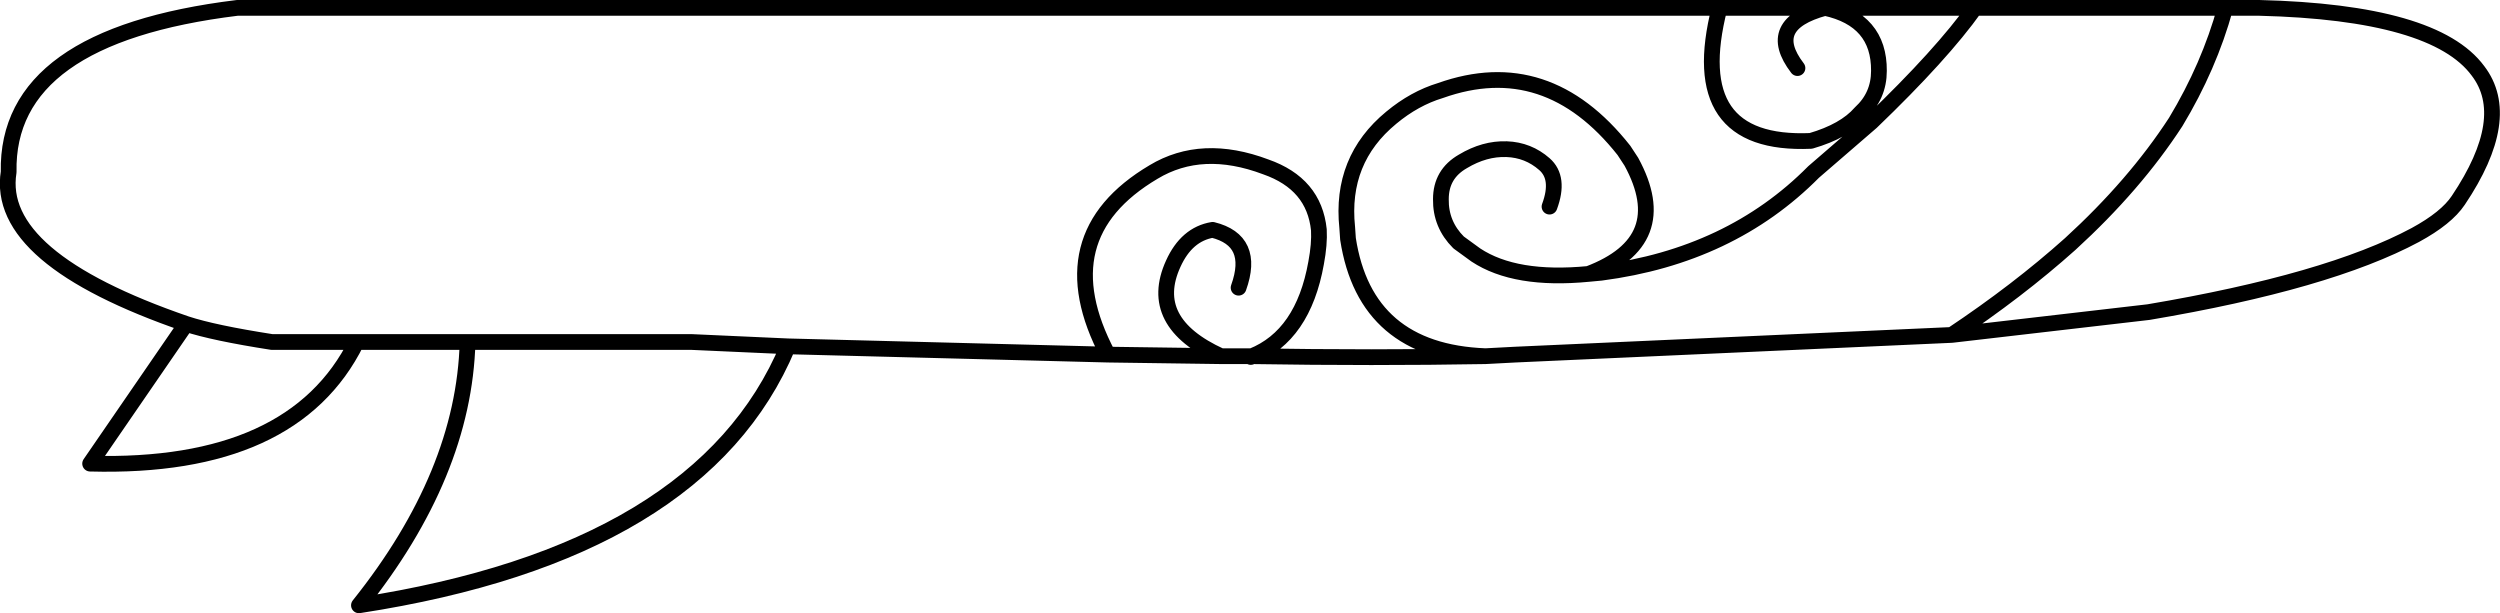<?xml version="1.0" encoding="UTF-8" standalone="no"?>
<svg xmlns:xlink="http://www.w3.org/1999/xlink" height="77.9px" width="317.6px" xmlns="http://www.w3.org/2000/svg">
  <g transform="matrix(1.0, 0.0, 0.0, 1.0, 158.8, 38.95)">
    <path d="M-18.05 6.1 Q-26.0 -8.95 -12.25 -17.1 -6.1 -20.8 2.0 -17.75 8.15 -15.6 8.75 -9.75 8.85 -7.95 8.4 -5.55 6.75 3.7 0.25 6.3 15.75 6.55 29.9 6.3 14.65 5.7 12.45 -8.6 L12.35 -10.05 Q11.45 -18.65 17.95 -24.0 20.9 -26.45 24.2 -27.45 37.7 -32.25 47.5 -19.85 L48.45 -18.4 Q53.95 -8.3 43.0 -4.15 L44.6 -4.3 Q61.05 -6.45 71.6 -17.1 L78.95 -23.45 Q87.9 -32.05 92.1 -37.95 L73.05 -37.95 Q79.95 -36.45 79.9 -29.95 79.9 -26.75 77.55 -24.6 75.55 -22.3 71.25 -21.05 55.15 -20.35 59.65 -37.95 L-128.65 -37.95 Q-158.05 -34.35 -157.7 -17.1 -159.45 -6.15 -135.15 2.2 -131.65 3.35 -124.25 4.5 L-113.5 4.5 -99.4 4.5 -70.9 4.5 -58.7 5.05 -18.05 6.1 -3.7 6.3 Q-13.15 2.0 -9.75 -5.45 -8.05 -9.2 -4.75 -9.75 0.7 -8.4 -1.45 -2.4 M43.0 -4.15 Q33.7 -3.25 28.7 -6.55 L26.5 -8.15 Q24.2 -10.45 24.25 -13.65 24.25 -16.85 27.05 -18.45 29.8 -20.1 32.6 -20.0 35.35 -19.9 37.4 -18.1 39.4 -16.35 38.05 -12.7 M73.05 -37.95 Q65.3 -35.85 69.55 -30.3 M73.05 -37.95 L59.65 -37.95 M29.9 6.3 L33.7 6.1 89.15 3.6 Q97.55 -2.0 104.2 -7.95 112.4 -15.45 117.6 -23.45 121.85 -30.5 123.9 -37.95 L92.1 -37.95 M89.15 3.6 L114.15 0.7 Q136.95 -3.15 148.05 -9.1 152.0 -11.25 153.5 -13.5 160.55 -24.0 156.0 -29.95 150.5 -37.4 128.2 -37.95 L123.9 -37.95 M-3.7 6.3 L-0.05 6.3 0.0 6.3 0.25 6.3 Q0.1 6.3 0.1 6.4 L0.0 6.3 M-99.4 4.5 Q-99.85 21.25 -113.2 37.95 -69.65 31.25 -58.7 5.05 M-113.5 4.5 Q-121.5 20.65 -147.35 19.95 L-135.15 2.2" fill="none" stroke="#000000" stroke-linecap="round" stroke-linejoin="round" stroke-width="2.0"/>
  </g>
</svg>
